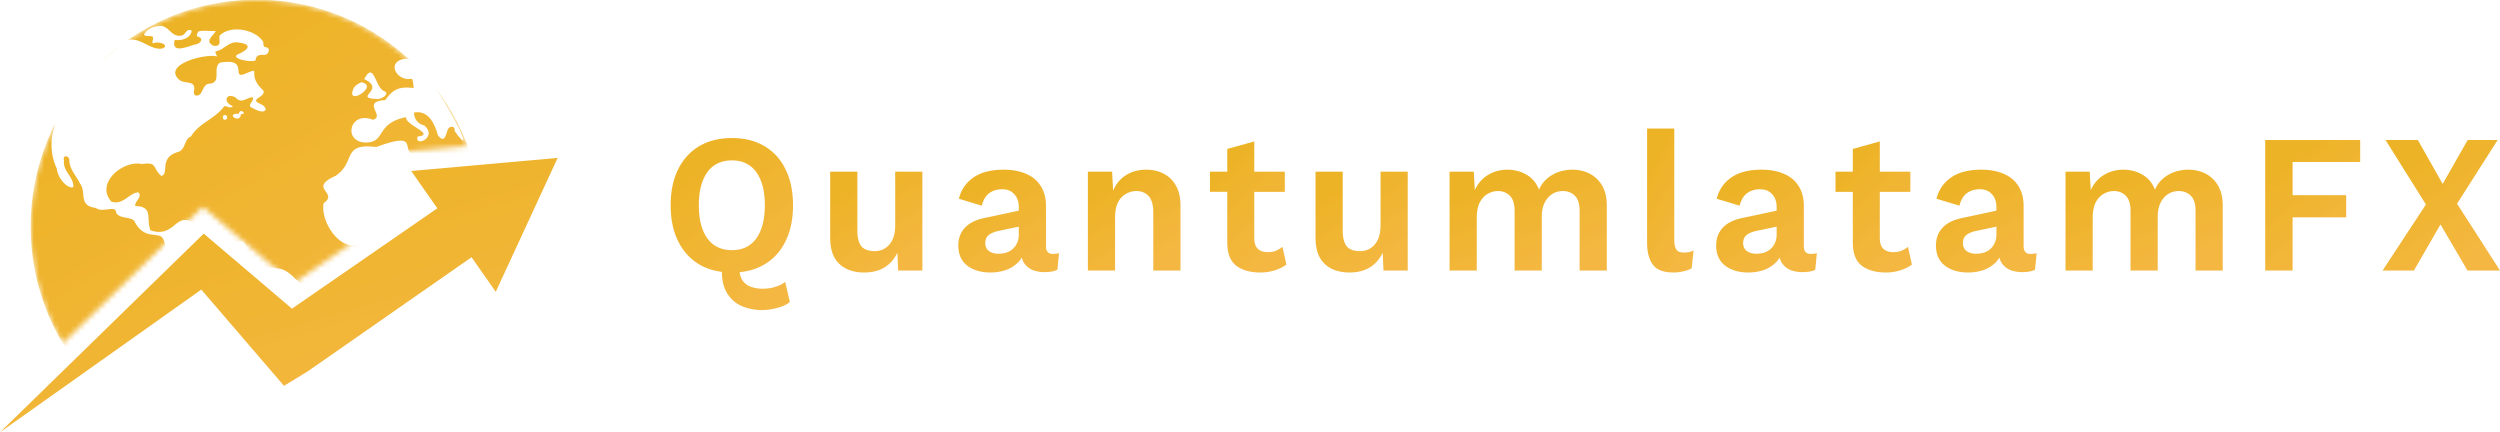 <svg width="480" height="83" fill="none" xmlns="http://www.w3.org/2000/svg"><path d="m78.953 32.828 5.012 7.165L56.058 59.26 42.105 47.4l-2.99-2.545-2.364 2.304L0 83l38.648-27.399 12.98 15.106 2.897 3.37 4.517-2.748 31.494-21.942 4.648 6.646 11.882-25.717-28.113 2.512Z" fill="url(#a)"/><mask id="b" style="mask-type:luminance" maskUnits="userSpaceOnUse" x="5" y="0" width="85" height="66"><path d="M36.462 42.112 38.94 39.7l2.631 2.239 2.99 2.54 11.73 9.977 22.34-15.423-2.772-4.008-3.805-5.418 6.567-.584 11.159-.983a43.588 43.588 0 0 0-9.654-15.078 43.345 43.345 0 0 0-14.88-9.895 43.18 43.18 0 0 0-34.902 1.301 43.388 43.388 0 0 0-14.11 10.976A43.627 43.627 0 0 0 7.719 31.1 43.759 43.759 0 0 0 6.24 48.966a43.7 43.7 0 0 0 5.809 16.952l22.047-21.495 2.364-2.31Z" fill="#fff"/></mask><g mask="url(#b)"><path d="M24.44 7.765C40.868-3.772 63.47-2.547 78.589 11.434c-.302-.135-.58-.19-.826-.15-3.805.546-1.484 4.5 1.305 3.823.31.454.26 1.245.375 1.802-2.718-.344-3.979.175-5.474 2.31-4.778.29.125 3.081-2.376 3.78-4.468-1.802-5.832 4.28-1.38 4.368 4-.044 1.772-3.653 7.767-4.882-.347 1.475 5.816 3.337 2.207 3.725-.652 2.184 3.979.12 1.25-2.13a2.445 2.445 0 0 1-1.416-.884 2.466 2.466 0 0 1-.524-1.59c2.794-.48 3.94 2.135 4.57 4.336 1.224 1.639 1.502.104 1.915-1.092.386-.76 1.478-.677 1.299.3 3.862 5.33.432-2.17-3.541-8.048a43.345 43.345 0 0 1 7.094 14.044c-2.353 1.004-5.01-2.981-6.815-.994-.696 2.01-1.983-.037-3.26.05-5.05-.437.972-5.461-8.524-1.972-6.713-.824-3.805 2.846-7.8 5.533-5.436 2.446.722 3.189-2.3 5.248-.598 3.31 2.604 8.42 6.018 8.142 3.913-1.245 6.452-.672 10.127.279-.837 2.987.309 5.461 2.021 7.771 1.848 2.376-1.951 4.052-.544 6.428.919.491 1.17 1.278 1.131 2.294-.429 2.615 1.974 4.532 1.936 7.132.108-.128.214-.258.32-.387a44.001 44.001 0 0 1-3.236 3.639c-16.933 17.012-44.387 17.012-61.32 0C4.93 60.589 2.29 39.993 10.66 23.612c-1.023 2.88-1.12 5.854.264 8.796.082 1.584 1.941 3.927 3.148 3.512.152-1.928-2.072-3.064-1.773-5.09-.391-1.212 1.158-1 1.017.11.13 1.698 1.348 2.85 2.038 4.291 1.326 1.579-.45 4.282 3.06 4.692 1.126 1.004 3.865-.584 3.86.807.49 1.311 2.549.798 3.478 1.64 1.995 4.106 5.04 1.752 5.654 3.707 1.272 2.73-2.68 2.78-2.012 5.406-1.027 2.305.506 3.873 2.077 5.374 1.006 2.622 2.565 2.764 4.576 4.456 1.408 2.021.196 5.364.587 7.843 1.87 1.027-.776 3.948 1.474 5.554.641.699.375 1.917 0 2.889.223 2.239 1.99 4.32 3.425 5.789.788 1.343 5.761 1.638 3.207-.312-2.006-1 .466-3.336-1.44-3.942-.974-.295-1.137-.901-.322-1.671 1.152-.967-.929-1.005-.543-1.896.304-.545.924-.284 1.413-.35 2.294-.77 3.805-2.659 4.968-4.914.951-.716 1.69-1.453 1.262-2.883-1.832-4.407 4.841-1.486 4.847-5.505-.777-3.62 3.898-7.531 2.012-8.16-3.419-3.576-4.093-1.397-8.24-3.08-1.892-.545-.381-4.019-2.593-4.368-3.196 1.12-2.935-3.577-5.436-2.834-1.174.704-2.267.77-3.316-.421-3.577-2.85-3.675 2.796-8.458 1.18-.913-2.327.647-4.539-2.919-4.686-.18-.868 1.446-1.726.593-2.606-1.663 0-2.984 2.568-5.186 1.765-3.13-3.462 2.175-8.017 5.893-7.209 2.994-.453 1.924.7 3.674 2.277 1.712-.295-.663-3.571 3.408-4.647 1.31-.6 1.06-2.474 2.3-2.911 1.462-2.545 4.685-3.408 6.403-5.822.543-.076 1.087.546 1.668 0-2.049-.797-1.304-2.73.544-1.638 1.087 1.278 2.082-.07 3.262-.081.347.737-1.05 1.315-.326 1.932.744.355 2.32 1.338 2.831.415-.173-.693-.728-.933-1.304-1.19-1.816-.901 1.326-1.141.837-2.452-3.506-3.168 0-4.685-3.485-3.222-2.907 1.207.962-3.156-4.891-2.119-1.424 1.092.39 3.67-1.838 4.024-1.685-.043-1.234 2.464-2.76 2.273-.544-.235-.35-.743-.306-1.18.147-1.764-1.842-1.01-2.82-1.79-3.518-3.015 5.245-5.167 7.148-4.511.065-.388-.636-.973 0-1.028 1.494-.371 2.483-2.058 4.298-1.638 3.012.383 1.23 1.638-.38 2.304-1.174.841 2.838 1.557 3.534 1.093.07-1 .777-1.092 1.63-1.032.854.06 1.43-1.42.272-1.48-.462-.148-.403-.58-.408-.983-1.397-2.392-6.245-3.413-8.398-1.251-.2.726.544 2.233-1.2 1.938-1.854-.96.172-1.976.428-2.834-1.087.082-2.32-.163-3.299.093-.837 1.48.299.678.543 1.519 0 .546-.58.84-1.005.96-1.467.285-4.806 2.032-4.094-.846 1.36.18 3.12-.344 3.262-1.791-.983-.491-1.13.628-1.74.895-2.347.705-2.587-2.413-4.994-1.698a3.308 3.308 0 0 0-2.442 1.573c.468.546 1.517 0 1.762.546.049.323-.342 1.272.104 1.092.652-.37 3.119.18 1.83.984-2.316.617-4.547-2.394-6.883-1.505Zm68.164 35.52a43.767 43.767 0 0 1-3.894 18.29c2.518-5.662 3.88-12 3.894-18.29ZM43.158 22.091a.406.406 0 0 0-.302.18.415.415 0 0 0-.05.35v.016c0 .513.864.442.793-.087a.413.413 0 0 0-.262-.435.41.41 0 0 0-.18-.024Zm3.1-.197c1.38.104-.252-1.288-.377-.054v.016c-2.836-.18.306 2.119.376.038Zm27.422-4.434c-1.707-.846-1.892-5.838-3.75-2.267 4.299 2.026-2.175 3.562 2.298 3.802.864.175 2.876-.973 1.452-1.535ZM69.36 15.8c-.63.322-1.277.617-1.555 1.365-1.326 3.326 5.103-.748 1.555-1.365ZM23.073 8.77a76.362 76.362 0 0 0-3.98 3.432 43.744 43.744 0 0 1 3.98-3.433Z" fill="url(#c)"/></g><path d="M479.999 51.94h-6.241l-5.182-8.844-5.107 8.845h-6.014l8.322-12.68-7.755-12.375h6.204l4.766 8.428 4.804-8.428h5.749l-7.792 12.224 8.246 12.83Z" fill="url(#d)"/><path d="M453.154 31.1H440.18v6.377h10.288v4.252H440.18v10.212h-5.258V26.886h18.232V31.1Z" fill="url(#e)"/><path d="M396.579 51.94V32.96h4.652l.19 3.53c.605-1.29 1.462-2.265 2.572-2.923 1.109-.658 2.332-.987 3.669-.987 1.362 0 2.585.317 3.669.95 1.11.632 1.916 1.594 2.421 2.884.378-.86.895-1.569 1.551-2.125a6.77 6.77 0 0 1 2.269-1.291 8.29 8.29 0 0 1 2.572-.418c1.236 0 2.346.254 3.329.76.984.506 1.778 1.265 2.383 2.277.605 1.013.908 2.29.908 3.835V51.94h-5.22V40.514c0-1.366-.303-2.34-.908-2.923-.605-.607-1.374-.91-2.307-.91-.757 0-1.438.19-2.043.569-.605.38-1.097.949-1.475 1.708-.353.734-.53 1.632-.53 2.695v10.288h-5.22V40.514c0-1.366-.302-2.34-.907-2.923-.606-.607-1.362-.91-2.27-.91-.681 0-1.336.176-1.967.53-.63.355-1.147.912-1.551 1.671-.378.76-.567 1.746-.567 2.961v10.098h-5.22Z" fill="url(#f)"/><path d="M383.315 39.793c0-1.063-.29-1.898-.87-2.505-.555-.633-1.324-.95-2.308-.95-.958 0-1.777.241-2.458.722-.681.48-1.173 1.29-1.475 2.43l-4.388-1.33c.403-1.695 1.324-3.049 2.761-4.061s3.379-1.519 5.825-1.519c1.665 0 3.102.266 4.312.798 1.211.506 2.144 1.278 2.799 2.315.681 1.038 1.022 2.329 1.022 3.872v7.707c0 .986.441 1.48 1.324 1.48.201 0 .403-.013.605-.038.227-.025.416-.063.567-.114l-.302 3.189a4.02 4.02 0 0 1-1.059.342c-.404.075-.87.114-1.4.114-.857 0-1.639-.14-2.345-.418a3.741 3.741 0 0 1-1.627-1.367c-.378-.632-.567-1.43-.567-2.391v-.304l.719-.152c-.101 1.038-.48 1.91-1.135 2.62a6.148 6.148 0 0 1-2.421 1.594 9.253 9.253 0 0 1-3.026.493c-1.816 0-3.304-.443-4.464-1.328-1.134-.886-1.702-2.177-1.702-3.872 0-1.342.416-2.468 1.249-3.379.832-.911 2.105-1.544 3.82-1.898l7.111-1.518v3.074l-4.35.911c-.857.178-1.513.443-1.967.798-.454.354-.681.873-.681 1.556 0 .658.227 1.164.681 1.519.479.354 1.085.531 1.816.531a5.75 5.75 0 0 0 1.475-.19c.479-.152.895-.38 1.248-.683a3.31 3.31 0 0 0 .87-1.177c.227-.48.341-1.05.341-1.708v-5.163Z" fill="url(#g)"/><path d="M360.923 27.152v18.525c0 .962.227 1.658.68 2.088.454.43 1.085.645 1.892.645.605 0 1.134-.088 1.588-.265.454-.203.87-.456 1.249-.76l.756 3.417c-.605.456-1.349.822-2.232 1.1a9.12 9.12 0 0 1-2.761.418c-1.916 0-3.455-.43-4.615-1.29-1.16-.886-1.74-2.38-1.74-4.48V28.595l5.183-1.443Zm5.863 5.808v3.872h-14.374V32.96h14.374Z" fill="url(#h)"/><path d="M341.118 39.793c0-1.063-.29-1.898-.87-2.505-.555-.633-1.324-.95-2.308-.95-.958 0-1.777.241-2.458.722-.681.48-1.173 1.29-1.475 2.43l-4.388-1.33c.403-1.695 1.324-3.049 2.761-4.061s3.379-1.519 5.825-1.519c1.665 0 3.102.266 4.312.798 1.211.506 2.144 1.278 2.799 2.315.681 1.038 1.022 2.329 1.022 3.872v7.707c0 .986.441 1.48 1.324 1.48.201 0 .403-.013.605-.038.227-.025.416-.063.567-.114l-.302 3.189a4.02 4.02 0 0 1-1.059.342c-.404.075-.87.114-1.4.114-.857 0-1.639-.14-2.345-.418a3.741 3.741 0 0 1-1.627-1.367c-.378-.632-.567-1.43-.567-2.391v-.304l.719-.152c-.101 1.038-.48 1.91-1.135 2.62a6.148 6.148 0 0 1-2.421 1.594 9.253 9.253 0 0 1-3.026.493c-1.816 0-3.304-.443-4.464-1.328-1.134-.886-1.702-2.177-1.702-3.872 0-1.342.416-2.468 1.249-3.379.832-.911 2.105-1.544 3.82-1.898l7.111-1.518v3.074l-4.35.911c-.857.178-1.513.443-1.967.798-.454.354-.681.873-.681 1.556 0 .658.227 1.164.681 1.519.479.354 1.085.531 1.816.531a5.75 5.75 0 0 0 1.475-.19c.479-.152.895-.38 1.248-.683a3.31 3.31 0 0 0 .87-1.177c.227-.48.341-1.05.341-1.708v-5.163Z" fill="url(#i)"/><path d="M321.464 24.684v21.373c0 .81.126 1.417.378 1.822s.732.607 1.438.607c.378 0 .693-.025.945-.076.278-.05.593-.151.946-.303l-.378 3.416c-.404.228-.933.418-1.589.57a8.232 8.232 0 0 1-1.853.227c-1.942 0-3.279-.506-4.01-1.518-.731-1.012-1.097-2.404-1.097-4.176V24.684h5.22Z" fill="url(#j)"/><path d="M278.32 51.94V32.96h4.652l.189 3.53c.606-1.29 1.463-2.265 2.573-2.923 1.109-.658 2.332-.987 3.669-.987 1.361 0 2.584.317 3.669.95 1.109.632 1.916 1.594 2.421 2.884.378-.86.895-1.569 1.55-2.125a6.775 6.775 0 0 1 2.27-1.291 8.286 8.286 0 0 1 2.572-.418c1.236 0 2.345.254 3.329.76.983.506 1.778 1.265 2.383 2.277.605 1.013.908 2.29.908 3.835V51.94h-5.22V40.514c0-1.366-.303-2.34-.908-2.923-.605-.607-1.374-.91-2.307-.91-.757 0-1.438.19-2.043.569-.605.38-1.097.949-1.475 1.708-.353.734-.53 1.632-.53 2.695v10.288h-5.22V40.514c0-1.366-.302-2.34-.908-2.923-.605-.607-1.361-.91-2.269-.91a3.96 3.96 0 0 0-1.967.53c-.631.355-1.147.912-1.551 1.671-.378.76-.567 1.746-.567 2.961v10.098h-5.22Z" fill="url(#k)"/><path d="M259.087 52.32c-1.235 0-2.345-.227-3.328-.683-.984-.455-1.766-1.177-2.346-2.164-.554-.987-.832-2.29-.832-3.91V32.96h5.22v11.35c0 1.316.252 2.303.757 2.962.529.632 1.387.949 2.572.949a3.85 3.85 0 0 0 1.513-.304 3.392 3.392 0 0 0 1.248-.911c.378-.405.668-.924.87-1.557.202-.632.303-1.366.303-2.201V32.96h5.22v18.98h-4.653l-.151-3.416a7.018 7.018 0 0 1-1.551 2.126 5.957 5.957 0 0 1-2.118 1.253c-.807.278-1.715.417-2.724.417Z" fill="url(#l)"/><path d="M240.821 27.152v18.525c0 .962.226 1.658.68 2.088.454.43 1.085.645 1.892.645.605 0 1.134-.088 1.588-.265.454-.203.87-.456 1.249-.76l.756 3.417c-.605.456-1.349.822-2.232 1.1a9.12 9.12 0 0 1-2.761.418c-1.916 0-3.455-.43-4.615-1.29-1.16-.886-1.74-2.38-1.74-4.48V28.595l5.183-1.443Zm5.863 5.808v3.872H232.31V32.96h14.374Z" fill="url(#m)"/><path d="M208.874 51.94V32.96h4.652l.303 5.808-.605-.607c.428-1.848 1.248-3.24 2.458-4.176 1.211-.936 2.673-1.405 4.388-1.405 1.286 0 2.421.266 3.405.798.983.506 1.752 1.265 2.307 2.277.58 1.013.87 2.278.87 3.797V51.94h-5.22V40.894c0-1.544-.303-2.632-.908-3.265-.605-.632-1.387-.949-2.345-.949a3.96 3.96 0 0 0-1.967.532c-.63.329-1.147.873-1.551 1.632-.378.76-.567 1.746-.567 2.961v10.136h-5.22Z" fill="url(#n)"/><path d="M195.61 39.793c0-1.063-.29-1.898-.87-2.505-.555-.633-1.324-.95-2.308-.95-.958 0-1.777.241-2.458.722-.681.48-1.173 1.29-1.476 2.43l-4.387-1.33c.403-1.695 1.324-3.049 2.761-4.061s3.379-1.519 5.825-1.519c1.664 0 3.102.266 4.312.798 1.211.506 2.144 1.278 2.799 2.315.681 1.038 1.022 2.329 1.022 3.872v7.707c0 .986.441 1.48 1.324 1.48.201 0 .403-.013.605-.038.227-.025.416-.063.567-.114l-.302 3.189a4.015 4.015 0 0 1-1.06.342c-.403.075-.87.114-1.399.114-.857 0-1.639-.14-2.345-.418a3.741 3.741 0 0 1-1.627-1.367c-.378-.632-.567-1.43-.567-2.391v-.304l.718-.152c-.1 1.038-.479 1.91-1.134 2.62a6.148 6.148 0 0 1-2.421 1.594 9.253 9.253 0 0 1-3.026.493c-1.816 0-3.304-.443-4.464-1.328-1.134-.886-1.702-2.177-1.702-3.872 0-1.342.416-2.468 1.248-3.379.833-.911 2.106-1.544 3.821-1.898l7.111-1.518v3.074l-4.35.911c-.857.178-1.513.443-1.967.798-.454.354-.681.873-.681 1.556 0 .658.227 1.164.681 1.519.479.354 1.085.531 1.816.531a5.75 5.75 0 0 0 1.475-.19c.479-.152.895-.38 1.248-.683a3.31 3.31 0 0 0 .87-1.177c.227-.48.341-1.05.341-1.708v-5.163Z" fill="url(#o)"/><path d="M165.902 52.32c-1.236 0-2.346-.227-3.329-.683-.984-.455-1.765-1.177-2.345-2.164-.555-.987-.832-2.29-.832-3.91V32.96h5.22v11.35c0 1.316.252 2.303.756 2.962.53.632 1.387.949 2.572.949.53 0 1.034-.102 1.513-.304a3.403 3.403 0 0 0 1.249-.911c.378-.405.668-.924.87-1.557.201-.632.302-1.366.302-2.201V32.96h5.22v18.98h-4.653l-.151-3.416a6.985 6.985 0 0 1-1.551 2.126 5.957 5.957 0 0 1-2.118 1.253c-.807.278-1.715.417-2.723.417Z" fill="url(#p)"/><path d="M146.358 59.533c-1.488 0-2.825-.266-4.01-.797-1.16-.532-2.08-1.354-2.761-2.468-.656-1.088-.984-2.467-.984-4.138 0-.43.038-.86.114-1.29.101-.43.265-.873.492-1.329l3.291-.57c-.177.431-.316.836-.417 1.215-.1.38-.151.722-.151 1.026 0 1.138.202 2.011.605 2.619a3.08 3.08 0 0 0 1.627 1.253c.681.253 1.425.38 2.232.38.983 0 1.828-.127 2.534-.38.731-.228 1.336-.544 1.816-.95l.907 3.873c-.605.506-1.412.885-2.42 1.138-.984.279-1.942.418-2.875.418Zm-5.825-33.026c2.42 0 4.501.518 6.241 1.556 1.765 1.038 3.114 2.518 4.047 4.442.959 1.923 1.438 4.226 1.438 6.908 0 2.683-.479 4.986-1.438 6.91-.933 1.923-2.282 3.403-4.047 4.44-1.74 1.038-3.821 1.557-6.241 1.557-2.421 0-4.514-.519-6.279-1.556-1.74-1.038-3.09-2.518-4.048-4.442-.958-1.923-1.437-4.226-1.437-6.909 0-2.682.479-4.985 1.437-6.908.958-1.924 2.308-3.404 4.048-4.442 1.765-1.038 3.858-1.556 6.279-1.556Zm0 4.29c-1.337 0-2.484.328-3.443.986-.933.658-1.651 1.633-2.156 2.923-.504 1.266-.756 2.835-.756 4.707 0 1.848.252 3.417.756 4.708.505 1.29 1.223 2.265 2.156 2.923.959.658 2.106.987 3.443.987 1.336 0 2.471-.33 3.404-.987.933-.658 1.652-1.633 2.156-2.923.504-1.291.757-2.86.757-4.708 0-1.872-.253-3.441-.757-4.707-.504-1.29-1.223-2.265-2.156-2.923-.933-.658-2.068-.987-3.404-.987Z" fill="url(#q)"/><defs><linearGradient id="a" x1="53.533" y1="30.316" x2="67.929" y2="80.454" gradientUnits="userSpaceOnUse"><stop stop-color="#EDB326"/><stop offset="1" stop-color="#F4B741"/></linearGradient><linearGradient id="c" x1="49.246" y1="-.058" x2="88.406" y2="66.735" gradientUnits="userSpaceOnUse"><stop stop-color="#EDB326"/><stop offset="1" stop-color="#F4B741"/></linearGradient><linearGradient id="d" x1="468.727" y1="26.886" x2="480.509" y2="45.055" gradientUnits="userSpaceOnUse"><stop stop-color="#EDB326"/><stop offset="1" stop-color="#F4B741"/></linearGradient><linearGradient id="e" x1="444.038" y1="26.886" x2="456.634" y2="42.595" gradientUnits="userSpaceOnUse"><stop stop-color="#EDB326"/><stop offset="1" stop-color="#F4B741"/></linearGradient><linearGradient id="f" x1="411.671" y1="32.58" x2="418.219" y2="50.074" gradientUnits="userSpaceOnUse"><stop stop-color="#EDB326"/><stop offset="1" stop-color="#F4B741"/></linearGradient><linearGradient id="g" x1="381.367" y1="32.58" x2="390.309" y2="47.586" gradientUnits="userSpaceOnUse"><stop stop-color="#EDB326"/><stop offset="1" stop-color="#F4B741"/></linearGradient><linearGradient id="h" x1="359.75" y1="27.152" x2="372.713" y2="40.107" gradientUnits="userSpaceOnUse"><stop stop-color="#EDB326"/><stop offset="1" stop-color="#F4B741"/></linearGradient><linearGradient id="i" x1="339.17" y1="32.58" x2="348.112" y2="47.586" gradientUnits="userSpaceOnUse"><stop stop-color="#EDB326"/><stop offset="1" stop-color="#F4B741"/></linearGradient><linearGradient id="j" x1="320.707" y1="24.684" x2="332.77" y2="31.362" gradientUnits="userSpaceOnUse"><stop stop-color="#EDB326"/><stop offset="1" stop-color="#F4B741"/></linearGradient><linearGradient id="k" x1="293.412" y1="32.58" x2="299.959" y2="50.074" gradientUnits="userSpaceOnUse"><stop stop-color="#EDB326"/><stop offset="1" stop-color="#F4B741"/></linearGradient><linearGradient id="l" x1="261.432" y1="32.96" x2="270.477" y2="47.132" gradientUnits="userSpaceOnUse"><stop stop-color="#EDB326"/><stop offset="1" stop-color="#F4B741"/></linearGradient><linearGradient id="m" x1="239.648" y1="27.152" x2="252.611" y2="40.107" gradientUnits="userSpaceOnUse"><stop stop-color="#EDB326"/><stop offset="1" stop-color="#F4B741"/></linearGradient><linearGradient id="n" x1="217.763" y1="32.58" x2="226.791" y2="46.787" gradientUnits="userSpaceOnUse"><stop stop-color="#EDB326"/><stop offset="1" stop-color="#F4B741"/></linearGradient><linearGradient id="o" x1="193.662" y1="32.58" x2="202.604" y2="47.586" gradientUnits="userSpaceOnUse"><stop stop-color="#EDB326"/><stop offset="1" stop-color="#F4B741"/></linearGradient><linearGradient id="p" x1="168.247" y1="32.96" x2="177.291" y2="47.132" gradientUnits="userSpaceOnUse"><stop stop-color="#EDB326"/><stop offset="1" stop-color="#F4B741"/></linearGradient><linearGradient id="q" x1="140.514" y1="26.507" x2="157.197" y2="46.841" gradientUnits="userSpaceOnUse"><stop stop-color="#EDB326"/><stop offset="1" stop-color="#F4B741"/></linearGradient></defs></svg>